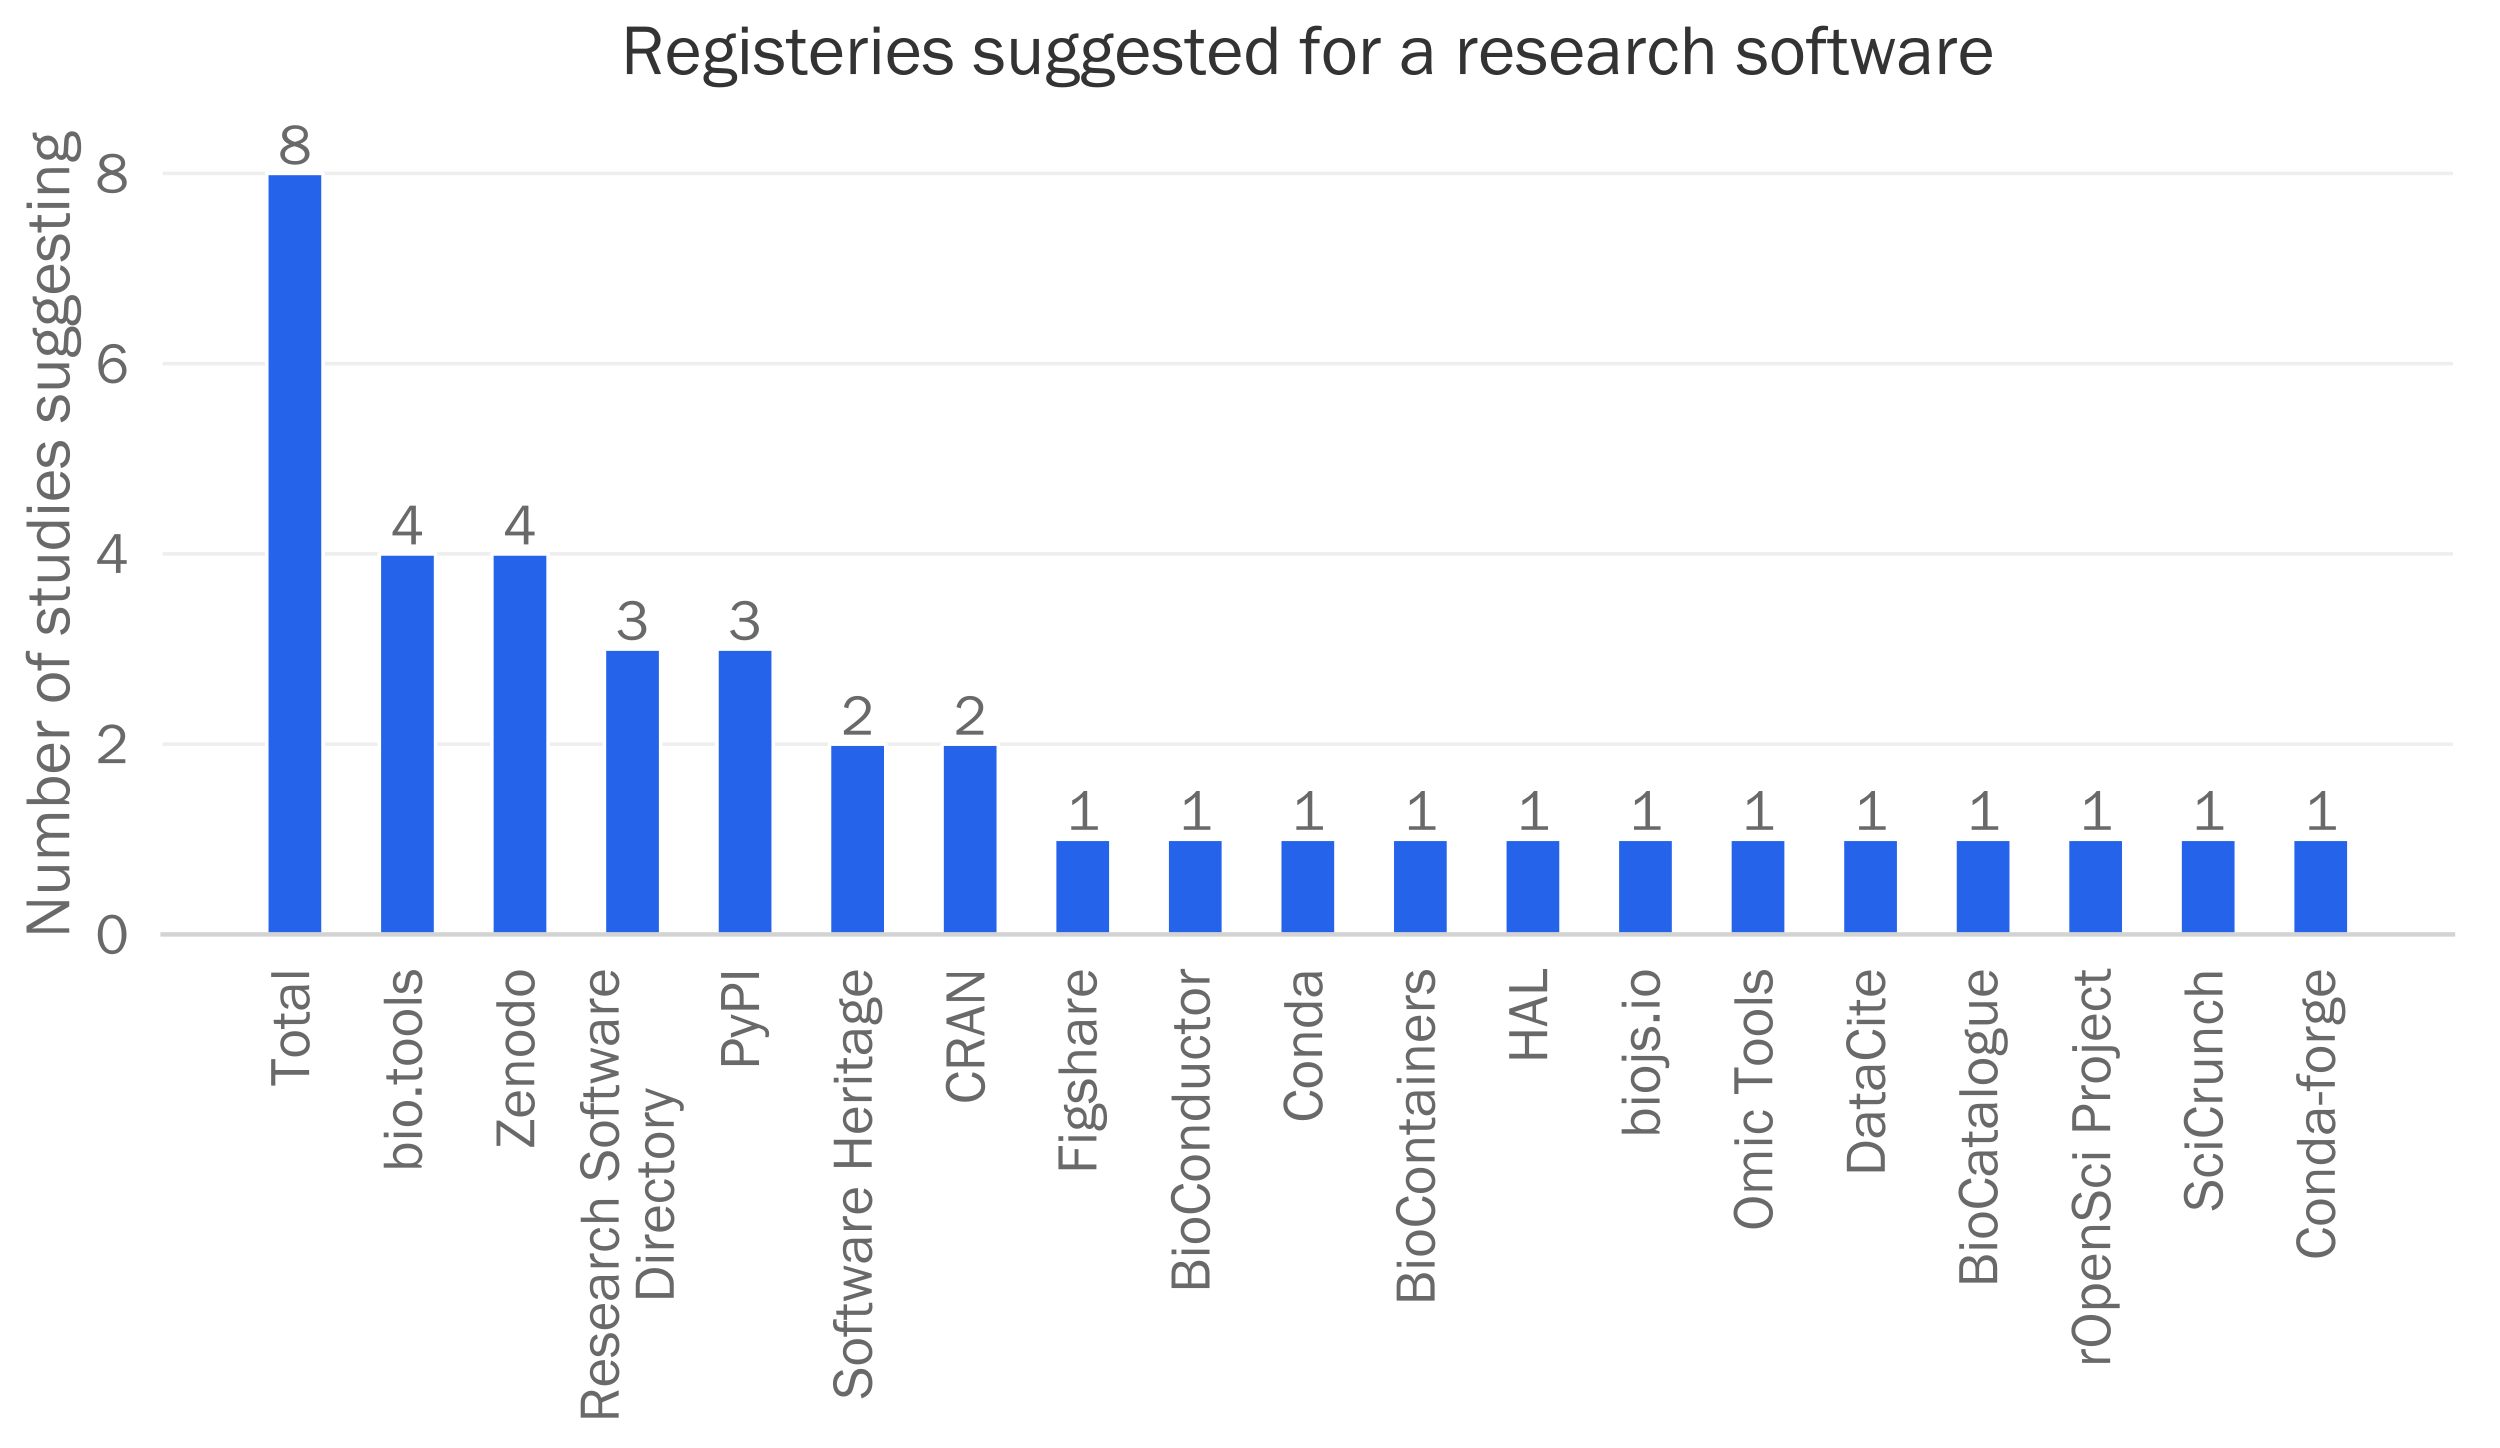 <?xml version="1.0" encoding="utf-8" standalone="no"?>
<!DOCTYPE svg PUBLIC "-//W3C//DTD SVG 1.1//EN"
  "http://www.w3.org/Graphics/SVG/1.1/DTD/svg11.dtd">
<!-- Created with matplotlib (https://matplotlib.org/) -->
<svg height="406.622pt" version="1.1" viewBox="0 0 702.015 406.622" width="702.015pt" xmlns="http://www.w3.org/2000/svg" xmlns:xlink="http://www.w3.org/1999/xlink">
 <defs>
  <style type="text/css">
*{stroke-linecap:butt;stroke-linejoin:round;}
  </style>
 </defs>
 <g id="figure_1">
  <g id="patch_1">
   <path d="M 0 406.622 
L 702.015 406.622 
L 702.015 0 
L 0 0 
z
" style="fill:#ffffff;"/>
  </g>
  <g id="axes_1">
   <g id="patch_2">
    <path d="M 45.675 262.39 
L 688.815 262.39 
L 688.815 38.022 
L 45.675 38.022 
z
" style="fill:none;"/>
   </g>
   <g id="matplotlib.axis_1">
    <g id="xtick_1">
     <g id="text_1">
      <!-- Total -->
      <defs>
       <path d="M 28.422 0 
L 20.125 0 
L 20.125 59.328 
L 1.031 59.328 
L 1.031 66.656 
L 47.562 66.656 
L 47.562 59.328 
L 28.422 59.328 
z
" id="FranklinGothic-Book-84"/>
       <path d="M 25.344 -1.312 
Q 15.188 -1.312 9.5 6.203 
Q 3.812 13.719 3.812 24.859 
Q 3.812 36.625 10.203 43.656 
Q 16.609 50.688 26.125 50.688 
Q 36.328 50.688 42.203 43.281 
Q 48.094 35.891 48.094 24.812 
Q 48.094 13.281 41.75 5.984 
Q 35.406 -1.312 25.344 -1.312 
z
M 25.922 4.984 
Q 31.781 4.984 35.734 9.812 
Q 39.703 14.656 39.703 24.859 
Q 39.703 35.109 35.547 39.719 
Q 31.391 44.344 25.828 44.344 
Q 20.125 44.344 16.156 39.672 
Q 12.203 35.016 12.203 24.906 
Q 12.203 14.203 16.156 9.594 
Q 20.125 4.984 25.922 4.984 
z
" id="FranklinGothic-Book-111"/>
       <path d="M 30.031 5.281 
L 30.031 -0.781 
Q 25.984 -1.312 23 -1.312 
Q 8.688 -1.312 8.688 13.625 
L 8.688 43.312 
L -0.047 43.312 
L -0.047 49.312 
L 8.688 49.312 
L 9.031 61.719 
L 16.156 62.406 
L 16.156 49.312 
L 27.203 49.312 
L 27.203 43.312 
L 16.156 43.312 
L 16.156 12.359 
Q 16.156 4.734 24.078 4.734 
Q 26.703 4.734 30.031 5.281 
z
" id="FranklinGothic-Book-116"/>
       <path d="M 46.297 0 
L 38.672 0 
Q 38.234 2.344 37.797 8.891 
Q 32.719 -1.312 20.516 -1.312 
Q 12.203 -1.312 7.766 3.078 
Q 3.328 7.469 3.328 13.625 
Q 3.328 21.094 9.672 25.906 
Q 16.016 30.719 31.25 30.719 
Q 33.297 30.719 37.797 30.516 
Q 37.797 36.375 36.891 38.984 
Q 35.984 41.609 33.047 43.172 
Q 30.125 44.734 25.344 44.734 
Q 13.672 44.734 11.766 35.844 
L 4.688 37.062 
Q 7.281 50.688 26.469 50.688 
Q 36.672 50.688 40.938 46.172 
Q 45.219 41.656 45.219 30.516 
L 45.219 9.578 
Q 45.219 4.344 46.297 0 
z
M 37.797 24.656 
Q 33.109 24.953 30.672 24.953 
Q 21.578 24.953 16.547 21.969 
Q 11.531 19 11.531 13.281 
Q 11.531 9.672 14.234 7.125 
Q 16.938 4.594 22.078 4.594 
Q 29 4.594 33.469 9.625 
Q 37.938 14.656 37.938 21.438 
Q 37.938 22.797 37.797 24.656 
z
" id="FranklinGothic-Book-97"/>
       <path d="M 15.328 0 
L 7.672 0 
L 7.672 66.656 
L 15.328 66.656 
z
" id="FranklinGothic-Book-108"/>
      </defs>
      <g style="fill:#696969;" transform="translate(86.81 305.015)rotate(-90)scale(0.16 -0.16)">
       <use xlink:href="#FranklinGothic-Book-84"/>
       <use x="48.441" xlink:href="#FranklinGothic-Book-111"/>
       <use x="100.395" xlink:href="#FranklinGothic-Book-116"/>
       <use x="131.156" xlink:href="#FranklinGothic-Book-97"/>
       <use x="184.037" xlink:href="#FranklinGothic-Book-108"/>
      </g>
     </g>
    </g>
    <g id="xtick_2">
     <g id="text_2">
      <!-- bio.tools -->
      <defs>
       <path d="M 11.375 0 
L 7.672 0 
L 7.672 66.656 
L 15.328 66.656 
L 15.328 41.109 
Q 20.609 50.688 29.891 50.688 
Q 38.375 50.688 44.109 44 
Q 49.859 37.312 49.859 24.562 
Q 49.859 13.578 44.219 6.125 
Q 38.578 -1.312 29.547 -1.312 
Q 19.484 -1.312 14.109 8.156 
z
M 15.328 19.344 
Q 15.875 11.766 20 8.344 
Q 24.125 4.938 28.719 4.938 
Q 34.578 4.938 38.156 10.016 
Q 41.75 15.094 41.75 23.922 
Q 41.75 33.453 38.281 38.891 
Q 34.812 44.344 28.656 44.344 
Q 23.828 44.344 19.938 40.453 
Q 16.062 36.578 15.328 30.422 
z
" id="FranklinGothic-Book-98"/>
       <path d="M 15.578 66.656 
L 15.578 58.156 
L 7.328 58.156 
L 7.328 66.656 
z
M 15.328 49.312 
L 15.328 0 
L 7.672 0 
L 7.672 49.312 
z
" id="FranklinGothic-Book-105"/>
       <path d="M 17.969 10.938 
L 17.969 0 
L 7.078 0 
L 7.078 10.938 
z
" id="FranklinGothic-Book-46"/>
       <path d="M 1.031 12.797 
L 8.344 14.312 
Q 10.797 4.984 23.781 4.984 
Q 28.562 4.984 31.875 7.125 
Q 35.203 9.281 35.203 13.188 
Q 35.203 19 26.766 20.562 
L 16.359 22.516 
Q 10.25 23.688 6.641 27.094 
Q 3.031 30.516 3.031 36.141 
Q 3.031 42.328 7.953 46.5 
Q 12.891 50.688 21.234 50.688 
Q 37.312 50.688 41.062 38.141 
L 34.031 36.625 
Q 31 44.344 21.578 44.344 
Q 16.891 44.344 13.891 42.406 
Q 10.891 40.484 10.891 37.016 
Q 10.891 31.547 18.562 30.125 
L 28.172 28.422 
Q 43.266 25.688 43.266 13.812 
Q 43.266 7.031 37.641 2.859 
Q 32.031 -1.312 22.703 -1.312 
Q 5.172 -1.312 1.031 12.797 
z
" id="FranklinGothic-Book-115"/>
      </defs>
      <g style="fill:#696969;" transform="translate(118.414 329.117)rotate(-90)scale(0.16 -0.16)">
       <use xlink:href="#FranklinGothic-Book-98"/>
       <use x="53.711" xlink:href="#FranklinGothic-Book-105"/>
       <use x="76.66" xlink:href="#FranklinGothic-Book-111"/>
       <use x="128.613" xlink:href="#FranklinGothic-Book-46"/>
       <use x="153.613" xlink:href="#FranklinGothic-Book-116"/>
       <use x="184.359" xlink:href="#FranklinGothic-Book-111"/>
       <use x="236.312" xlink:href="#FranklinGothic-Book-111"/>
       <use x="288.266" xlink:href="#FranklinGothic-Book-108"/>
       <use x="311.264" xlink:href="#FranklinGothic-Book-115"/>
      </g>
     </g>
    </g>
    <g id="xtick_3">
     <g id="text_3">
      <!-- Zenodo -->
      <defs>
       <path d="M 49.75 7.125 
L 49.75 0 
L 2.734 0 
L 2.734 7.125 
L 38.922 59.422 
L 4.391 59.422 
L 4.391 66.219 
L 48.688 66.219 
L 48.688 60.641 
L 12.062 7.125 
z
" id="FranklinGothic-Book-90"/>
       <path d="M 40.234 14.703 
L 47.359 13.234 
Q 45.406 6.938 39.734 2.812 
Q 34.078 -1.312 26.422 -1.312 
Q 16.312 -1.312 10.062 5.781 
Q 3.812 12.891 3.812 24.422 
Q 3.812 36.188 10.297 43.438 
Q 16.797 50.688 26.609 50.688 
Q 36.281 50.688 42.156 44 
Q 48.047 37.312 48.188 23.969 
L 12.359 23.969 
Q 12.359 12.797 17.047 8.891 
Q 21.734 4.984 26.953 4.984 
Q 36.375 4.984 40.234 14.703 
z
M 39.797 29.688 
Q 39.703 33.844 38.422 37.062 
Q 37.156 40.281 34.125 42.547 
Q 31.109 44.828 26.859 44.828 
Q 21.141 44.828 17.156 40.719 
Q 13.188 36.625 12.703 29.688 
z
" id="FranklinGothic-Book-101"/>
       <path d="M 46.531 0 
L 39.359 0 
L 39.359 31.688 
Q 39.359 38.531 36.375 41.312 
Q 33.406 44.094 29.156 44.094 
Q 23.297 44.094 19.312 39.406 
Q 15.328 34.719 15.328 27.047 
L 15.328 0 
L 7.672 0 
L 7.672 49.312 
L 14.797 49.312 
L 14.797 40.234 
Q 20.797 50.688 30.375 50.688 
Q 35.891 50.688 39.766 47.828 
Q 43.656 44.969 45.094 41.406 
Q 46.531 37.844 46.531 28.516 
z
" id="FranklinGothic-Book-110"/>
       <path d="M 46.188 66.656 
L 46.188 0 
L 39.203 0 
L 39.203 8.453 
Q 34.031 -1.312 23.641 -1.312 
Q 14.984 -1.312 9.422 5.938 
Q 3.859 13.188 3.859 24.266 
Q 3.859 35.594 9.375 43.141 
Q 14.891 50.688 24.031 50.688 
Q 32.906 50.688 38.531 42.578 
L 38.531 66.656 
z
M 38.531 30.281 
Q 38.531 36.766 34.562 40.672 
Q 30.609 44.578 25.344 44.578 
Q 19.625 44.578 15.938 39.5 
Q 12.25 34.422 12.25 25.25 
Q 12.25 15.328 15.641 10.156 
Q 19.047 4.984 24.953 4.984 
Q 30.328 4.984 34.422 9.469 
Q 38.531 13.969 38.531 20.016 
z
" id="FranklinGothic-Book-100"/>
      </defs>
      <g style="fill:#696969;" transform="translate(150.017 322.46)rotate(-90)scale(0.16 -0.16)">
       <use xlink:href="#FranklinGothic-Book-90"/>
       <use x="52.051" xlink:href="#FranklinGothic-Book-101"/>
       <use x="104.102" xlink:href="#FranklinGothic-Book-110"/>
       <use x="158.301" xlink:href="#FranklinGothic-Book-111"/>
       <use x="210.254" xlink:href="#FranklinGothic-Book-100"/>
       <use x="264.111" xlink:href="#FranklinGothic-Book-111"/>
      </g>
     </g>
    </g>
    <g id="xtick_4">
     <g id="text_4">
      <!-- Research Software -->
      <defs>
       <path d="M 56.297 0 
L 47.562 0 
L 35.25 28.859 
L 16.156 28.859 
L 16.156 0 
L 8.344 0 
L 8.344 66.656 
L 34.625 66.656 
Q 45.312 66.656 50.453 60.812 
Q 55.609 54.984 55.609 48.047 
Q 55.609 42.719 52.734 37.828 
Q 49.859 32.953 43.219 30.859 
z
M 16.156 35.641 
L 33.594 35.641 
Q 40.484 35.641 43.875 39.281 
Q 47.266 42.922 47.266 48.188 
Q 47.266 53.469 43.672 56.391 
Q 40.094 59.328 34.625 59.328 
L 16.156 59.328 
z
" id="FranklinGothic-Book-82"/>
       <path d="M 15.328 0 
L 7.672 0 
L 7.672 49.312 
L 14.406 49.312 
L 14.406 37.797 
Q 17.969 45.953 21.547 48.359 
Q 25.141 50.781 28.906 50.781 
Q 30.078 50.781 31.938 50.594 
L 31.938 43.266 
L 30.375 43.266 
Q 24.031 43.266 19.828 38.531 
Q 15.625 33.797 15.328 26.078 
z
" id="FranklinGothic-Book-114"/>
       <path d="M 36.812 17.281 
L 43.75 16.062 
Q 42.281 7.906 37.25 3.297 
Q 32.234 -1.312 24.703 -1.312 
Q 14.5 -1.312 9.156 6.203 
Q 3.812 13.719 3.812 24.562 
Q 3.812 35.797 9.453 43.234 
Q 15.094 50.688 24.812 50.688 
Q 32.859 50.688 37.719 45.875 
Q 42.578 41.062 43.75 33.453 
L 36.812 32.125 
Q 34.859 44.344 25 44.344 
Q 18.656 44.344 15.234 38.938 
Q 11.812 33.547 11.812 24.953 
Q 11.812 15.484 15.203 10.234 
Q 18.609 4.984 24.75 4.984 
Q 34.281 4.984 36.812 17.281 
z
" id="FranklinGothic-Book-99"/>
       <path d="M 46.344 0 
L 38.672 0 
L 38.672 29.938 
Q 38.672 35.203 38.016 37.844 
Q 37.359 40.484 34.891 42.406 
Q 32.422 44.344 29.203 44.344 
Q 23.297 44.344 19.312 39.5 
Q 15.328 34.672 15.328 26.562 
L 15.328 0 
L 7.672 0 
L 7.672 66.656 
L 15.328 66.656 
L 15.328 40.234 
Q 20.562 50.688 30.281 50.688 
Q 34.625 50.688 38.016 48.969 
Q 41.406 47.266 43.203 44.484 
Q 45.016 41.703 45.672 38.984 
Q 46.344 36.281 46.344 29.938 
z
" id="FranklinGothic-Book-104"/>
       <path id="FranklinGothic-Book-32"/>
       <path d="M 1.031 17.719 
L 8.547 19.438 
Q 13.094 5.812 28.219 5.812 
Q 36.141 5.812 40.141 9.156 
Q 44.141 12.5 44.141 18.109 
Q 44.141 22.359 41.078 24.953 
Q 38.031 27.547 34.031 28.516 
L 20.703 31.844 
Q 15.531 33.156 12.234 35.031 
Q 8.938 36.922 6.641 40.828 
Q 4.344 44.734 4.344 49.75 
Q 4.344 58.109 10.641 63.062 
Q 16.938 68.016 26.812 68.016 
Q 44.969 68.016 50.688 51.562 
L 43.109 49.312 
Q 41.797 55.172 36.906 58.172 
Q 32.031 61.188 26.516 61.188 
Q 21.047 61.188 16.766 58.297 
Q 12.5 55.422 12.5 50.141 
Q 12.5 42.781 23.344 40.188 
L 35.797 37.203 
Q 52.875 33.109 52.875 18.797 
Q 52.875 10.156 46.453 4.422 
Q 40.047 -1.312 28.375 -1.312 
Q 7.672 -1.312 1.031 17.719 
z
" id="FranklinGothic-Book-83"/>
       <path d="M 28.125 49.312 
L 28.125 43.312 
L 16.406 43.312 
L 16.406 0 
L 8.734 0 
L 8.734 43.312 
L 0.344 43.312 
L 0.344 49.312 
L 8.734 49.312 
Q 8.938 61.188 13.297 64.594 
Q 17.672 68.016 23.969 68.016 
Q 27.047 68.016 31 67.328 
L 31 61.234 
Q 28.516 61.859 26.266 61.859 
Q 21.234 61.859 18.812 59.641 
Q 16.406 57.422 16.406 51.312 
L 16.406 49.312 
z
" id="FranklinGothic-Book-102"/>
       <path d="M 64.5 49.312 
L 50.297 0 
L 44.094 0 
L 33.062 36.625 
L 22.953 0 
L 16.656 0 
L 1.859 49.312 
L 9.578 49.312 
L 20.266 12.547 
L 30.516 49.312 
L 36.141 49.312 
L 47.219 12.406 
L 58.297 49.312 
z
" id="FranklinGothic-Book-119"/>
      </defs>
      <g style="fill:#696969;" transform="translate(173.727 399.422)rotate(-90)scale(0.16 -0.16)">
       <use xlink:href="#FranklinGothic-Book-82"/>
       <use x="61.264" xlink:href="#FranklinGothic-Book-101"/>
       <use x="113.314" xlink:href="#FranklinGothic-Book-115"/>
       <use x="159.701" xlink:href="#FranklinGothic-Book-101"/>
       <use x="211.752" xlink:href="#FranklinGothic-Book-97"/>
       <use x="264.633" xlink:href="#FranklinGothic-Book-114"/>
       <use x="297.576" xlink:href="#FranklinGothic-Book-99"/>
       <use x="344.158" xlink:href="#FranklinGothic-Book-104"/>
       <use x="398.162" xlink:href="#FranklinGothic-Book-32"/>
       <use x="423.162" xlink:href="#FranklinGothic-Book-83"/>
       <use x="480.096" xlink:href="#FranklinGothic-Book-111"/>
       <use x="532.049" xlink:href="#FranklinGothic-Book-102"/>
       <use x="562.061" xlink:href="#FranklinGothic-Book-116"/>
       <use x="592.822" xlink:href="#FranklinGothic-Book-119"/>
       <use x="659.213" xlink:href="#FranklinGothic-Book-97"/>
       <use x="712.094" xlink:href="#FranklinGothic-Book-114"/>
       <use x="745.053" xlink:href="#FranklinGothic-Book-101"/>
      </g>
      <!-- Directory -->
      <defs>
       <path d="M 8.344 0 
L 8.344 66.656 
L 30.719 66.656 
Q 44.828 66.656 52.688 57.031 
Q 60.547 47.406 60.547 33.5 
Q 60.547 19.391 52.875 9.688 
Q 45.219 0 33.453 0 
z
M 16.703 7.078 
L 30.219 7.078 
Q 40.969 7.078 46.531 14.5 
Q 52.094 21.922 52.094 34.078 
Q 52.094 43.953 46.797 51.812 
Q 41.5 59.672 30.219 59.672 
L 16.703 59.672 
z
" id="FranklinGothic-Book-68"/>
       <path d="M 41.5 49.312 
L 21.734 -5.766 
Q 17.438 -17.672 8.016 -17.672 
Q 5.031 -17.672 1.422 -16.656 
L 1.422 -10.641 
Q 4.391 -11.328 6.547 -11.328 
Q 10.203 -11.328 12.672 -9.219 
Q 15.141 -7.125 17.578 0.922 
L 0.531 49.312 
L 8.344 49.312 
L 21.531 12.25 
L 35.062 49.312 
z
" id="FranklinGothic-Book-121"/>
      </defs>
      <g style="fill:#696969;" transform="translate(189.19 365.771)rotate(-90)scale(0.16 -0.16)">
       <use xlink:href="#FranklinGothic-Book-68"/>
       <use x="64.697" xlink:href="#FranklinGothic-Book-105"/>
       <use x="87.646" xlink:href="#FranklinGothic-Book-114"/>
       <use x="120.605" xlink:href="#FranklinGothic-Book-101"/>
       <use x="172.656" xlink:href="#FranklinGothic-Book-99"/>
       <use x="219.238" xlink:href="#FranklinGothic-Book-116"/>
       <use x="249.984" xlink:href="#FranklinGothic-Book-111"/>
       <use x="301.938" xlink:href="#FranklinGothic-Book-114"/>
       <use x="334.943" xlink:href="#FranklinGothic-Book-121"/>
      </g>
     </g>
    </g>
    <g id="xtick_5">
     <g id="text_5">
      <!-- PyPI -->
      <defs>
       <path d="M 16.703 0 
L 8.344 0 
L 8.344 66.656 
L 31.984 66.656 
Q 43.062 66.656 48.328 60.625 
Q 53.609 54.594 53.609 46.875 
Q 53.609 38.281 47.875 32.656 
Q 42.141 27.047 32.859 27.047 
L 16.703 27.047 
z
M 16.703 33.984 
L 32.031 33.984 
Q 37.938 33.984 41.547 37.516 
Q 45.172 41.062 45.172 46.875 
Q 45.172 51.859 41.938 55.766 
Q 38.719 59.672 32.625 59.672 
L 16.703 59.672 
z
" id="FranklinGothic-Book-80"/>
       <path d="M 16.703 0 
L 8.344 0 
L 8.344 66.656 
L 16.703 66.656 
z
" id="FranklinGothic-Book-73"/>
      </defs>
      <g style="fill:#696969;" transform="translate(213.144 300.42)rotate(-90)scale(0.16 -0.16)">
       <use xlink:href="#FranklinGothic-Book-80"/>
       <use x="55.908" xlink:href="#FranklinGothic-Book-121"/>
       <use x="97.412" xlink:href="#FranklinGothic-Book-80"/>
       <use x="153.32" xlink:href="#FranklinGothic-Book-73"/>
      </g>
     </g>
    </g>
    <g id="xtick_6">
     <g id="text_6">
      <!-- Software Heritage -->
      <defs>
       <path d="M 55.953 0 
L 47.609 0 
L 47.609 31.734 
L 16.703 31.734 
L 16.703 0 
L 8.344 0 
L 8.344 66.656 
L 16.703 66.656 
L 16.703 39.062 
L 47.609 39.062 
L 47.609 66.656 
L 55.953 66.656 
z
" id="FranklinGothic-Book-72"/>
       <path d="M 47.953 57.031 
L 47.953 50.922 
Q 42.672 50.922 40.891 49.703 
Q 39.109 48.484 38.531 45.312 
Q 43.266 39.844 43.266 33.406 
Q 43.266 26.656 38.109 21.828 
Q 32.953 17 24.266 17 
Q 22.312 17 20.906 17.281 
Q 18.219 17.828 17.531 17.828 
Q 16.219 17.828 14.359 16.531 
Q 12.5 15.234 12.5 13.188 
Q 12.5 10.25 15.188 9.375 
Q 17.875 8.5 27.828 8.25 
Q 36.281 8.016 40.312 7.109 
Q 44.344 6.203 47.125 3.094 
Q 49.906 0 49.906 -4.5 
Q 49.906 -18.609 25.094 -18.609 
Q 13.328 -18.609 7.938 -15.062 
Q 2.547 -11.531 2.547 -5.609 
Q 2.547 1.562 10.062 4.25 
Q 5.219 7.422 5.219 12.203 
Q 5.219 17.922 12.062 20.953 
Q 5.672 26.125 5.672 33.984 
Q 5.672 41.312 11.141 46 
Q 16.609 50.688 24.469 50.688 
Q 30.031 50.688 34.578 48.578 
Q 35.297 53.422 37.953 55.266 
Q 40.625 57.125 46.047 57.125 
Q 46.578 57.125 47.953 57.031 
z
M 24.516 22.859 
Q 29.391 22.859 32.469 25.859 
Q 35.547 28.859 35.547 33.641 
Q 35.547 38.531 32.344 41.625 
Q 29.156 44.734 24.609 44.734 
Q 20.266 44.734 16.891 41.828 
Q 13.531 38.922 13.531 33.547 
Q 13.531 28.766 16.547 25.812 
Q 19.578 22.859 24.516 22.859 
z
M 15.328 2 
Q 9.969 -0.344 9.969 -4.781 
Q 9.969 -8.547 14.375 -10.625 
Q 18.797 -12.703 25.641 -12.703 
Q 31.984 -12.703 37.25 -10.906 
Q 42.531 -9.125 42.531 -4.891 
Q 42.531 -2.594 40.969 -1.125 
Q 39.406 0.344 36.688 0.734 
Q 33.984 1.125 27.25 1.312 
Q 19.188 1.516 15.328 2 
z
" id="FranklinGothic-Book-103"/>
      </defs>
      <g style="fill:#696969;" transform="translate(244.782 392.845)rotate(-90)scale(0.16 -0.16)">
       <use xlink:href="#FranklinGothic-Book-83"/>
       <use x="56.934" xlink:href="#FranklinGothic-Book-111"/>
       <use x="108.887" xlink:href="#FranklinGothic-Book-102"/>
       <use x="138.898" xlink:href="#FranklinGothic-Book-116"/>
       <use x="169.66" xlink:href="#FranklinGothic-Book-119"/>
       <use x="236.051" xlink:href="#FranklinGothic-Book-97"/>
       <use x="288.932" xlink:href="#FranklinGothic-Book-114"/>
       <use x="321.891" xlink:href="#FranklinGothic-Book-101"/>
       <use x="373.941" xlink:href="#FranklinGothic-Book-32"/>
       <use x="398.941" xlink:href="#FranklinGothic-Book-72"/>
       <use x="463.199" xlink:href="#FranklinGothic-Book-101"/>
       <use x="515.25" xlink:href="#FranklinGothic-Book-114"/>
       <use x="548.209" xlink:href="#FranklinGothic-Book-105"/>
       <use x="571.158" xlink:href="#FranklinGothic-Book-116"/>
       <use x="601.92" xlink:href="#FranklinGothic-Book-97"/>
       <use x="654.801" xlink:href="#FranklinGothic-Book-103"/>
       <use x="703.922" xlink:href="#FranklinGothic-Book-101"/>
      </g>
     </g>
    </g>
    <g id="xtick_7">
     <g id="text_7">
      <!-- CRAN -->
      <defs>
       <path d="M 48.297 22.406 
L 55.906 20.703 
Q 50.438 -1.312 31.203 -1.312 
Q 18.562 -1.312 11.359 8.891 
Q 4.156 19.094 4.156 33.984 
Q 4.156 49.359 11.672 58.688 
Q 19.188 68.016 31.844 68.016 
Q 50.594 68.016 55.906 46.578 
L 48.047 45.016 
Q 43.75 60.938 31.781 60.938 
Q 22.953 60.938 18.094 53.531 
Q 13.234 46.141 13.234 32.766 
Q 13.234 20.516 18.203 13.109 
Q 23.188 5.719 31.391 5.719 
Q 44.141 5.719 48.297 22.406 
z
" id="FranklinGothic-Book-67"/>
       <path d="M 53.219 0 
L 44.672 0 
L 37.938 19.484 
L 13.281 19.484 
L 7.328 0 
L 0.344 0 
L 21.969 66.656 
L 31.5 66.656 
z
M 36.188 25.734 
L 25.922 57.766 
L 15.578 25.734 
z
" id="FranklinGothic-Book-65"/>
       <path d="M 57.422 0 
L 49.312 0 
L 14.844 58.109 
L 14.938 53.719 
Q 15.094 51.219 15.094 49.516 
L 15.094 0 
L 8.344 0 
L 8.344 66.656 
L 18.797 66.656 
L 51.031 12.312 
L 50.922 16.938 
Q 50.828 19.672 50.828 21.781 
L 50.828 66.656 
L 57.422 66.656 
z
" id="FranklinGothic-Book-78"/>
      </defs>
      <g style="fill:#696969;" transform="translate(276.433 310.045)rotate(-90)scale(0.16 -0.16)">
       <use xlink:href="#FranklinGothic-Book-67"/>
       <use x="57.91" xlink:href="#FranklinGothic-Book-82"/>
       <use x="119.189" xlink:href="#FranklinGothic-Book-65"/>
       <use x="172.754" xlink:href="#FranklinGothic-Book-78"/>
      </g>
     </g>
    </g>
    <g id="xtick_8">
     <g id="text_8">
      <!-- Figshare -->
      <defs>
       <path d="M 16.703 0 
L 8.344 0 
L 8.344 66.656 
L 49.172 66.656 
L 49.172 59.328 
L 16.703 59.328 
L 16.703 38.281 
L 43.609 38.281 
L 43.609 31.547 
L 16.703 31.547 
z
" id="FranklinGothic-Book-70"/>
      </defs>
      <g style="fill:#696969;" transform="translate(307.881 329.67)rotate(-90)scale(0.16 -0.16)">
       <use xlink:href="#FranklinGothic-Book-70"/>
       <use x="50.781" xlink:href="#FranklinGothic-Book-105"/>
       <use x="73.73" xlink:href="#FranklinGothic-Book-103"/>
       <use x="122.852" xlink:href="#FranklinGothic-Book-115"/>
       <use x="169.238" xlink:href="#FranklinGothic-Book-104"/>
       <use x="223.242" xlink:href="#FranklinGothic-Book-97"/>
       <use x="276.123" xlink:href="#FranklinGothic-Book-114"/>
       <use x="309.082" xlink:href="#FranklinGothic-Book-101"/>
      </g>
     </g>
    </g>
    <g id="xtick_9">
     <g id="text_9">
      <!-- BioConductor -->
      <defs>
       <path d="M 8.344 0 
L 8.344 66.656 
L 34.719 66.656 
Q 44.672 66.656 49.484 61.766 
Q 54.297 56.891 54.297 50.438 
Q 54.297 39.109 42.484 35.406 
Q 49.516 33.594 52.922 28.953 
Q 56.344 24.312 56.344 18.453 
Q 56.344 10.594 51.047 5.297 
Q 45.75 0 34.719 0 
z
M 16.406 38.094 
L 30.906 38.094 
Q 39.938 38.094 42.969 41.531 
Q 46 44.969 46 49.609 
Q 46 54.203 42.75 57.031 
Q 39.5 59.859 33.062 59.859 
L 16.406 59.859 
z
M 16.406 7.328 
L 34.281 7.328 
Q 40.828 7.328 44.391 10.5 
Q 47.953 13.672 47.953 18.75 
Q 47.953 22.312 46.344 25.359 
Q 44.734 28.422 41.797 30.078 
Q 38.875 31.734 33.062 31.734 
L 16.406 31.734 
z
" id="FranklinGothic-Book-66"/>
       <path d="M 46.484 0 
L 39.594 0 
L 39.594 9.422 
Q 34.328 -1.312 23.875 -1.312 
Q 16.312 -1.312 11.984 3.656 
Q 7.672 8.641 7.672 17.828 
L 7.672 49.312 
L 15.328 49.312 
L 15.328 17.828 
Q 15.328 10.5 18.375 7.734 
Q 21.438 4.984 25.094 4.984 
Q 28.812 4.984 31.812 7.078 
Q 34.812 9.188 36.812 13.062 
Q 38.812 16.938 38.812 21.531 
L 38.812 49.312 
L 46.484 49.312 
z
" id="FranklinGothic-Book-117"/>
      </defs>
      <g style="fill:#696969;" transform="translate(339.641 363.037)rotate(-90)scale(0.16 -0.16)">
       <use xlink:href="#FranklinGothic-Book-66"/>
       <use x="60.449" xlink:href="#FranklinGothic-Book-105"/>
       <use x="83.398" xlink:href="#FranklinGothic-Book-111"/>
       <use x="135.352" xlink:href="#FranklinGothic-Book-67"/>
       <use x="193.262" xlink:href="#FranklinGothic-Book-111"/>
       <use x="245.215" xlink:href="#FranklinGothic-Book-110"/>
       <use x="299.414" xlink:href="#FranklinGothic-Book-100"/>
       <use x="353.271" xlink:href="#FranklinGothic-Book-117"/>
       <use x="407.422" xlink:href="#FranklinGothic-Book-99"/>
       <use x="454.004" xlink:href="#FranklinGothic-Book-116"/>
       <use x="484.75" xlink:href="#FranklinGothic-Book-111"/>
       <use x="536.703" xlink:href="#FranklinGothic-Book-114"/>
      </g>
     </g>
    </g>
    <g id="xtick_10">
     <g id="text_10">
      <!-- Conda -->
      <g style="fill:#696969;" transform="translate(371.245 315.217)rotate(-90)scale(0.16 -0.16)">
       <use xlink:href="#FranklinGothic-Book-67"/>
       <use x="57.91" xlink:href="#FranklinGothic-Book-111"/>
       <use x="109.863" xlink:href="#FranklinGothic-Book-110"/>
       <use x="164.062" xlink:href="#FranklinGothic-Book-100"/>
       <use x="217.92" xlink:href="#FranklinGothic-Book-97"/>
      </g>
     </g>
    </g>
    <g id="xtick_11">
     <g id="text_11">
      <!-- BioContainers -->
      <g style="fill:#696969;" transform="translate(402.849 366.547)rotate(-90)scale(0.16 -0.16)">
       <use xlink:href="#FranklinGothic-Book-66"/>
       <use x="60.449" xlink:href="#FranklinGothic-Book-105"/>
       <use x="83.398" xlink:href="#FranklinGothic-Book-111"/>
       <use x="135.352" xlink:href="#FranklinGothic-Book-67"/>
       <use x="193.262" xlink:href="#FranklinGothic-Book-111"/>
       <use x="245.215" xlink:href="#FranklinGothic-Book-110"/>
       <use x="299.414" xlink:href="#FranklinGothic-Book-116"/>
       <use x="330.176" xlink:href="#FranklinGothic-Book-97"/>
       <use x="383.057" xlink:href="#FranklinGothic-Book-105"/>
       <use x="406.006" xlink:href="#FranklinGothic-Book-110"/>
       <use x="460.205" xlink:href="#FranklinGothic-Book-101"/>
       <use x="512.256" xlink:href="#FranklinGothic-Book-114"/>
       <use x="545.215" xlink:href="#FranklinGothic-Book-115"/>
      </g>
     </g>
    </g>
    <g id="xtick_12">
     <g id="text_12">
      <!-- HAL -->
      <defs>
       <path d="M 47.703 7.328 
L 47.703 0 
L 8.344 0 
L 8.344 66.656 
L 16.891 66.656 
L 16.891 7.328 
z
" id="FranklinGothic-Book-76"/>
      </defs>
      <g style="fill:#696969;" transform="translate(434.453 298.577)rotate(-90)scale(0.16 -0.16)">
       <use xlink:href="#FranklinGothic-Book-72"/>
       <use x="64.258" xlink:href="#FranklinGothic-Book-65"/>
       <use x="117.822" xlink:href="#FranklinGothic-Book-76"/>
      </g>
     </g>
    </g>
    <g id="xtick_13">
     <g id="text_13">
      <!-- biojs.io -->
      <defs>
       <path d="M 15.719 66.656 
L 15.719 58.156 
L 7.031 58.156 
L 7.031 66.656 
z
M 15.328 49.859 
L 15.328 -1.516 
Q 15.328 -10.203 11.203 -13.625 
Q 7.078 -17.047 1.125 -17.047 
Q -1.812 -17.047 -6.062 -16.016 
L -6.062 -9.969 
Q -2.875 -10.75 -0.438 -10.75 
Q 3.906 -10.75 5.781 -8.672 
Q 7.672 -6.594 7.672 -1.516 
L 7.672 49.859 
z
" id="FranklinGothic-Book-106"/>
      </defs>
      <g style="fill:#696969;" transform="translate(466.026 319.542)rotate(-90)scale(0.16 -0.16)">
       <use xlink:href="#FranklinGothic-Book-98"/>
       <use x="53.711" xlink:href="#FranklinGothic-Book-105"/>
       <use x="76.66" xlink:href="#FranklinGothic-Book-111"/>
       <use x="128.613" xlink:href="#FranklinGothic-Book-106"/>
       <use x="151.514" xlink:href="#FranklinGothic-Book-115"/>
       <use x="197.9" xlink:href="#FranklinGothic-Book-46"/>
       <use x="222.9" xlink:href="#FranklinGothic-Book-105"/>
       <use x="245.85" xlink:href="#FranklinGothic-Book-111"/>
      </g>
     </g>
    </g>
    <g id="xtick_14">
     <g id="text_14">
      <!-- Omic Tools -->
      <defs>
       <path d="M 31.344 -1.312 
Q 18.5 -1.312 11.328 8.672 
Q 4.156 18.656 4.156 33.156 
Q 4.156 48.297 11.672 58.156 
Q 19.188 68.016 31.594 68.016 
Q 43.953 68.016 51.422 58.328 
Q 58.891 48.641 58.891 33.891 
Q 58.891 19.734 51.641 9.203 
Q 44.391 -1.312 31.344 -1.312 
z
M 31.547 5.469 
Q 40.281 5.469 45.203 13.422 
Q 50.141 21.391 50.141 33.938 
Q 50.141 46.828 45.031 54 
Q 39.938 61.188 31.5 61.188 
Q 22.953 61.188 17.922 53.422 
Q 12.891 45.656 12.891 33.109 
Q 12.891 20.844 17.969 13.156 
Q 23.047 5.469 31.547 5.469 
z
" id="FranklinGothic-Book-79"/>
       <path d="M 73.734 0 
L 66.266 0 
L 66.266 30.672 
Q 66.266 35.406 65.594 37.766 
Q 64.938 40.141 62.391 42.109 
Q 59.859 44.094 56.688 44.094 
Q 52.297 44.094 48.219 40.062 
Q 44.141 36.031 44.141 27.781 
L 44.141 0 
L 36.719 0 
L 36.719 32.469 
Q 36.719 38.969 33.609 41.656 
Q 30.516 44.344 27.094 44.344 
Q 22.219 44.344 18.594 40.141 
Q 14.984 35.938 14.984 29.5 
L 14.984 0 
L 7.672 0 
L 7.672 49.312 
L 14.266 49.312 
L 14.266 39.844 
Q 19.781 50.688 29.438 50.688 
Q 34.766 50.688 38.469 47.219 
Q 42.188 43.75 43.266 38.875 
Q 48.344 50.688 58.844 50.688 
Q 63.875 50.688 67.656 47.797 
Q 71.438 44.922 72.578 41.188 
Q 73.734 37.453 73.734 30.672 
z
" id="FranklinGothic-Book-109"/>
      </defs>
      <g style="fill:#696969;" transform="translate(497.661 345.61)rotate(-90)scale(0.16 -0.16)">
       <use xlink:href="#FranklinGothic-Book-79"/>
       <use x="63.086" xlink:href="#FranklinGothic-Book-109"/>
       <use x="144.482" xlink:href="#FranklinGothic-Book-105"/>
       <use x="167.432" xlink:href="#FranklinGothic-Book-99"/>
       <use x="214.014" xlink:href="#FranklinGothic-Book-32"/>
       <use x="239.014" xlink:href="#FranklinGothic-Book-84"/>
       <use x="287.455" xlink:href="#FranklinGothic-Book-111"/>
       <use x="339.408" xlink:href="#FranklinGothic-Book-111"/>
       <use x="391.361" xlink:href="#FranklinGothic-Book-108"/>
       <use x="414.359" xlink:href="#FranklinGothic-Book-115"/>
      </g>
     </g>
    </g>
    <g id="xtick_15">
     <g id="text_15">
      <!-- DataCite -->
      <g style="fill:#696969;" transform="translate(529.265 330.27)rotate(-90)scale(0.16 -0.16)">
       <use xlink:href="#FranklinGothic-Book-68"/>
       <use x="64.697" xlink:href="#FranklinGothic-Book-97"/>
       <use x="117.578" xlink:href="#FranklinGothic-Book-116"/>
       <use x="148.34" xlink:href="#FranklinGothic-Book-97"/>
       <use x="201.221" xlink:href="#FranklinGothic-Book-67"/>
       <use x="259.131" xlink:href="#FranklinGothic-Book-105"/>
       <use x="282.08" xlink:href="#FranklinGothic-Book-116"/>
       <use x="312.826" xlink:href="#FranklinGothic-Book-101"/>
      </g>
     </g>
    </g>
    <g id="xtick_16">
     <g id="text_16">
      <!-- BioCatalogue -->
      <g style="fill:#696969;" transform="translate(560.821 361.5)rotate(-90)scale(0.16 -0.16)">
       <use xlink:href="#FranklinGothic-Book-66"/>
       <use x="60.449" xlink:href="#FranklinGothic-Book-105"/>
       <use x="83.398" xlink:href="#FranklinGothic-Book-111"/>
       <use x="135.352" xlink:href="#FranklinGothic-Book-67"/>
       <use x="193.262" xlink:href="#FranklinGothic-Book-97"/>
       <use x="246.143" xlink:href="#FranklinGothic-Book-116"/>
       <use x="276.904" xlink:href="#FranklinGothic-Book-97"/>
       <use x="329.785" xlink:href="#FranklinGothic-Book-108"/>
       <use x="352.783" xlink:href="#FranklinGothic-Book-111"/>
       <use x="404.736" xlink:href="#FranklinGothic-Book-103"/>
       <use x="453.857" xlink:href="#FranklinGothic-Book-117"/>
       <use x="508.008" xlink:href="#FranklinGothic-Book-101"/>
      </g>
     </g>
    </g>
    <g id="xtick_17">
     <g id="text_17">
      <!-- rOpenSci Project -->
      <defs>
       <path d="M 15.328 -16.656 
L 7.672 -16.656 
L 7.672 49.312 
L 14.547 49.312 
L 14.547 39.75 
Q 19.781 50.688 30.125 50.688 
Q 38.875 50.688 44.234 43.375 
Q 49.609 36.078 49.609 24.906 
Q 49.609 12.844 44.094 5.766 
Q 38.578 -1.312 29.938 -1.312 
Q 20.656 -1.312 15.328 7.516 
z
M 15.328 31.781 
L 15.328 17.922 
Q 16.062 12.312 20.062 8.641 
Q 24.078 4.984 28.422 4.984 
Q 33.453 4.984 37.328 9.375 
Q 41.219 13.766 41.219 24.562 
Q 41.219 33.891 37.703 38.938 
Q 34.188 44 28.375 44 
Q 23.781 44 20.141 40.422 
Q 16.5 36.859 15.328 31.781 
z
" id="FranklinGothic-Book-112"/>
      </defs>
      <g style="fill:#696969;" transform="translate(592.55 383.935)rotate(-90)scale(0.16 -0.16)">
       <use xlink:href="#FranklinGothic-Book-114"/>
       <use x="32.959" xlink:href="#FranklinGothic-Book-79"/>
       <use x="96.045" xlink:href="#FranklinGothic-Book-112"/>
       <use x="149.463" xlink:href="#FranklinGothic-Book-101"/>
       <use x="201.514" xlink:href="#FranklinGothic-Book-110"/>
       <use x="255.713" xlink:href="#FranklinGothic-Book-83"/>
       <use x="312.646" xlink:href="#FranklinGothic-Book-99"/>
       <use x="359.229" xlink:href="#FranklinGothic-Book-105"/>
       <use x="382.178" xlink:href="#FranklinGothic-Book-32"/>
       <use x="407.178" xlink:href="#FranklinGothic-Book-80"/>
       <use x="463.086" xlink:href="#FranklinGothic-Book-114"/>
       <use x="496.029" xlink:href="#FranklinGothic-Book-111"/>
       <use x="547.982" xlink:href="#FranklinGothic-Book-106"/>
       <use x="570.883" xlink:href="#FranklinGothic-Book-101"/>
       <use x="622.934" xlink:href="#FranklinGothic-Book-99"/>
       <use x="669.516" xlink:href="#FranklinGothic-Book-116"/>
      </g>
     </g>
    </g>
    <g id="xtick_18">
     <g id="text_18">
      <!-- SciCrunch -->
      <g style="fill:#696969;" transform="translate(624.076 340.092)rotate(-90)scale(0.16 -0.16)">
       <use xlink:href="#FranklinGothic-Book-83"/>
       <use x="56.934" xlink:href="#FranklinGothic-Book-99"/>
       <use x="103.516" xlink:href="#FranklinGothic-Book-105"/>
       <use x="126.465" xlink:href="#FranklinGothic-Book-67"/>
       <use x="184.375" xlink:href="#FranklinGothic-Book-114"/>
       <use x="217.334" xlink:href="#FranklinGothic-Book-117"/>
       <use x="271.484" xlink:href="#FranklinGothic-Book-110"/>
       <use x="325.684" xlink:href="#FranklinGothic-Book-99"/>
       <use x="372.266" xlink:href="#FranklinGothic-Book-104"/>
      </g>
     </g>
    </g>
    <g id="xtick_19">
     <g id="text_19">
      <!-- Conda-forge -->
      <defs>
       <path d="M 23.531 27.984 
L 23.531 22.016 
L 1.469 22.016 
L 1.469 27.984 
z
" id="FranklinGothic-Book-45"/>
      </defs>
      <g style="fill:#696969;" transform="translate(655.633 353.782)rotate(-90)scale(0.16 -0.16)">
       <use xlink:href="#FranklinGothic-Book-67"/>
       <use x="57.91" xlink:href="#FranklinGothic-Book-111"/>
       <use x="109.863" xlink:href="#FranklinGothic-Book-110"/>
       <use x="164.062" xlink:href="#FranklinGothic-Book-100"/>
       <use x="217.92" xlink:href="#FranklinGothic-Book-97"/>
       <use x="270.801" xlink:href="#FranklinGothic-Book-45"/>
       <use x="295.801" xlink:href="#FranklinGothic-Book-102"/>
       <use x="325.75" xlink:href="#FranklinGothic-Book-111"/>
       <use x="377.703" xlink:href="#FranklinGothic-Book-114"/>
       <use x="410.662" xlink:href="#FranklinGothic-Book-103"/>
       <use x="459.783" xlink:href="#FranklinGothic-Book-101"/>
      </g>
     </g>
    </g>
   </g>
   <g id="matplotlib.axis_2">
    <g id="ytick_1">
     <g id="line2d_1">
      <path clip-path="url(#p86dff93563)" d="M 45.675 262.39 
L 688.815 262.39 
" style="fill:none;stroke:#eeeeee;stroke-linecap:round;"/>
     </g>
     <g id="text_20">
      <!-- 0 -->
      <defs>
       <path d="M 29.391 -1.312 
Q 17.875 -1.312 10.984 8.672 
Q 4.109 18.656 4.109 33.453 
Q 4.109 48 10.641 58 
Q 17.188 68.016 29.156 68.016 
Q 41.656 68.016 48.125 57.562 
Q 54.594 47.125 54.594 33.062 
Q 54.594 19.281 47.953 8.984 
Q 41.312 -1.312 29.391 -1.312 
z
M 29.438 5.219 
Q 37.891 5.219 41.938 12.859 
Q 46 20.516 46 32.078 
Q 46 44.734 41.844 53.125 
Q 37.703 61.531 29.047 61.531 
Q 20.703 61.531 16.625 53.859 
Q 12.547 46.188 12.547 33.688 
Q 12.547 20.703 16.844 12.953 
Q 21.141 5.219 29.438 5.219 
z
" id="FranklinGothic-Book-48"/>
      </defs>
      <g style="fill:#696969;" transform="translate(26.793 267.722)scale(0.16 -0.16)">
       <use xlink:href="#FranklinGothic-Book-48"/>
      </g>
     </g>
    </g>
    <g id="ytick_2">
     <g id="line2d_2">
      <path clip-path="url(#p86dff93563)" d="M 45.675 208.969 
L 688.815 208.969 
" style="fill:none;stroke:#eeeeee;stroke-linecap:round;"/>
     </g>
     <g id="text_21">
      <!-- 2 -->
      <defs>
       <path d="M 52.484 6.938 
L 52.484 0 
L 5.172 0 
L 5.172 6.938 
Q 33.203 27.938 38.594 34.594 
Q 44 41.266 44 47.797 
Q 44 53.906 39.453 57.656 
Q 34.906 61.422 29 61.422 
Q 22.906 61.422 18.219 57.297 
Q 13.531 53.172 12.938 46.094 
L 5.172 48.438 
Q 10.062 68.016 29.109 68.016 
Q 39.406 68.016 45.844 62.156 
Q 52.297 56.297 52.297 47.859 
Q 52.297 42.047 49.234 36.672 
Q 46.188 31.297 37.688 23.828 
Q 29.203 16.359 15.719 6.938 
z
" id="FranklinGothic-Book-50"/>
      </defs>
      <g style="fill:#696969;" transform="translate(26.793 214.301)scale(0.16 -0.16)">
       <use xlink:href="#FranklinGothic-Book-50"/>
      </g>
     </g>
    </g>
    <g id="ytick_3">
     <g id="line2d_3">
      <path clip-path="url(#p86dff93563)" d="M 45.675 155.548 
L 688.815 155.548 
" style="fill:none;stroke:#eeeeee;stroke-linecap:round;"/>
     </g>
     <g id="text_22">
      <!-- 4 -->
      <defs>
       <path d="M 44.094 0 
L 36.031 0 
L 36.031 15.875 
L 3.078 15.875 
L 3.078 21.484 
L 33.641 68.062 
L 44.094 68.062 
L 44.094 22.469 
L 54.891 22.469 
L 54.891 15.875 
L 44.094 15.875 
z
M 36.031 22.469 
L 36.031 54 
Q 36.031 57.422 36.188 61.375 
Q 34.078 57.516 32.562 55.125 
L 11.766 22.469 
z
" id="FranklinGothic-Book-52"/>
      </defs>
      <g style="fill:#696969;" transform="translate(26.793 160.88)scale(0.16 -0.16)">
       <use xlink:href="#FranklinGothic-Book-52"/>
      </g>
     </g>
    </g>
    <g id="ytick_4">
     <g id="line2d_4">
      <path clip-path="url(#p86dff93563)" d="M 45.675 102.127 
L 688.815 102.127 
" style="fill:none;stroke:#eeeeee;stroke-linecap:round;"/>
     </g>
     <g id="text_23">
      <!-- 6 -->
      <defs>
       <path d="M 53.562 53.031 
L 46.047 50.984 
Q 42.188 61.141 31.984 61.141 
Q 13.234 61.141 12.797 30.125 
Q 15.766 37.016 21.234 40.328 
Q 26.703 43.656 32.812 43.656 
Q 42.094 43.656 48.359 37.188 
Q 54.641 30.719 54.641 21.688 
Q 54.641 12.312 47.969 5.5 
Q 41.312 -1.312 30.906 -1.312 
Q 19.094 -1.312 12.078 7.594 
Q 5.078 16.5 5.078 31.844 
Q 5.078 46.828 11.688 57.422 
Q 18.312 68.016 32.172 68.016 
Q 48.141 68.016 53.562 53.031 
z
M 30.766 5.375 
Q 37.844 5.375 42.359 10.031 
Q 46.875 14.703 46.875 21.234 
Q 46.875 27.688 42.453 32.297 
Q 38.031 36.922 31.5 36.922 
Q 24.75 36.922 19.719 32.078 
Q 14.703 27.25 14.703 20.75 
Q 14.703 14.75 19.188 10.062 
Q 23.688 5.375 30.766 5.375 
z
" id="FranklinGothic-Book-54"/>
      </defs>
      <g style="fill:#696969;" transform="translate(26.793 107.459)scale(0.16 -0.16)">
       <use xlink:href="#FranklinGothic-Book-54"/>
      </g>
     </g>
    </g>
    <g id="ytick_5">
     <g id="line2d_5">
      <path clip-path="url(#p86dff93563)" d="M 45.675 48.706 
L 688.815 48.706 
" style="fill:none;stroke:#eeeeee;stroke-linecap:round;"/>
     </g>
     <g id="text_24">
      <!-- 8 -->
      <defs>
       <path d="M 19.484 34.578 
Q 6.844 40.094 6.844 50.594 
Q 6.844 58.203 13.141 63.109 
Q 19.438 68.016 29.828 68.016 
Q 40.094 68.016 46.141 63.297 
Q 52.203 58.594 52.203 50.984 
Q 52.203 40.375 39.266 35.797 
Q 49.703 30.953 52.359 26.453 
Q 55.031 21.969 55.031 17.484 
Q 55.031 9.469 48.219 4.078 
Q 41.406 -1.312 29.734 -1.312 
Q 17.281 -1.312 10.438 4.172 
Q 3.609 9.672 3.609 17.234 
Q 3.609 28.516 19.484 34.578 
z
M 29.594 38.719 
Q 37.984 40.969 41.453 43.891 
Q 44.922 46.828 44.922 51.219 
Q 44.922 56.344 40.797 59 
Q 36.672 61.672 29.938 61.672 
Q 23.484 61.672 19.375 58.859 
Q 15.281 56.062 15.281 51.312 
Q 15.281 46.625 19.844 43.203 
Q 24.422 39.797 29.594 38.719 
z
M 28.656 31.062 
Q 11.766 27.047 11.766 16.938 
Q 11.766 11.672 16.375 8.328 
Q 21 4.984 29.984 4.984 
Q 37.594 4.984 42.234 8.25 
Q 46.875 11.531 46.875 16.609 
Q 46.875 26.312 28.656 31.062 
z
" id="FranklinGothic-Book-56"/>
      </defs>
      <g style="fill:#696969;" transform="translate(26.793 54.038)scale(0.16 -0.16)">
       <use xlink:href="#FranklinGothic-Book-56"/>
      </g>
     </g>
    </g>
    <g id="text_25">
     <!-- Number of studies suggesting -->
     <g style="fill:#696969;" transform="translate(19.443 263.404)rotate(-90)scale(0.18 -0.18)">
      <use xlink:href="#FranklinGothic-Book-78"/>
      <use x="65.723" xlink:href="#FranklinGothic-Book-117"/>
      <use x="119.873" xlink:href="#FranklinGothic-Book-109"/>
      <use x="201.27" xlink:href="#FranklinGothic-Book-98"/>
      <use x="254.98" xlink:href="#FranklinGothic-Book-101"/>
      <use x="307.031" xlink:href="#FranklinGothic-Book-114"/>
      <use x="339.99" xlink:href="#FranklinGothic-Book-32"/>
      <use x="364.99" xlink:href="#FranklinGothic-Book-111"/>
      <use x="416.943" xlink:href="#FranklinGothic-Book-102"/>
      <use x="446.924" xlink:href="#FranklinGothic-Book-32"/>
      <use x="471.924" xlink:href="#FranklinGothic-Book-115"/>
      <use x="518.311" xlink:href="#FranklinGothic-Book-116"/>
      <use x="549.072" xlink:href="#FranklinGothic-Book-117"/>
      <use x="603.223" xlink:href="#FranklinGothic-Book-100"/>
      <use x="657.08" xlink:href="#FranklinGothic-Book-105"/>
      <use x="680.029" xlink:href="#FranklinGothic-Book-101"/>
      <use x="732.08" xlink:href="#FranklinGothic-Book-115"/>
      <use x="778.467" xlink:href="#FranklinGothic-Book-32"/>
      <use x="803.467" xlink:href="#FranklinGothic-Book-115"/>
      <use x="849.854" xlink:href="#FranklinGothic-Book-117"/>
      <use x="904.004" xlink:href="#FranklinGothic-Book-103"/>
      <use x="953.125" xlink:href="#FranklinGothic-Book-103"/>
      <use x="1002.246" xlink:href="#FranklinGothic-Book-101"/>
      <use x="1054.297" xlink:href="#FranklinGothic-Book-115"/>
      <use x="1100.684" xlink:href="#FranklinGothic-Book-116"/>
      <use x="1131.445" xlink:href="#FranklinGothic-Book-105"/>
      <use x="1154.395" xlink:href="#FranklinGothic-Book-110"/>
      <use x="1208.594" xlink:href="#FranklinGothic-Book-103"/>
     </g>
    </g>
   </g>
   <g id="patch_3">
    <path clip-path="url(#p86dff93563)" d="M 74.909 262.39 
L 90.711 262.39 
L 90.711 48.706 
L 74.909 48.706 
z
" style="fill:#2563eb;stroke:#ffffff;stroke-linejoin:miter;"/>
   </g>
   <g id="patch_4">
    <path clip-path="url(#p86dff93563)" d="M 106.513 262.39 
L 122.315 262.39 
L 122.315 155.548 
L 106.513 155.548 
z
" style="fill:#2563eb;stroke:#ffffff;stroke-linejoin:miter;"/>
   </g>
   <g id="patch_5">
    <path clip-path="url(#p86dff93563)" d="M 138.116 262.39 
L 153.918 262.39 
L 153.918 155.548 
L 138.116 155.548 
z
" style="fill:#2563eb;stroke:#ffffff;stroke-linejoin:miter;"/>
   </g>
   <g id="patch_6">
    <path clip-path="url(#p86dff93563)" d="M 169.72 262.39 
L 185.522 262.39 
L 185.522 182.258 
L 169.72 182.258 
z
" style="fill:#2563eb;stroke:#ffffff;stroke-linejoin:miter;"/>
   </g>
   <g id="patch_7">
    <path clip-path="url(#p86dff93563)" d="M 201.324 262.39 
L 217.126 262.39 
L 217.126 182.258 
L 201.324 182.258 
z
" style="fill:#2563eb;stroke:#ffffff;stroke-linejoin:miter;"/>
   </g>
   <g id="patch_8">
    <path clip-path="url(#p86dff93563)" d="M 232.928 262.39 
L 248.73 262.39 
L 248.73 208.969 
L 232.928 208.969 
z
" style="fill:#2563eb;stroke:#ffffff;stroke-linejoin:miter;"/>
   </g>
   <g id="patch_9">
    <path clip-path="url(#p86dff93563)" d="M 264.532 262.39 
L 280.334 262.39 
L 280.334 208.969 
L 264.532 208.969 
z
" style="fill:#2563eb;stroke:#ffffff;stroke-linejoin:miter;"/>
   </g>
   <g id="patch_10">
    <path clip-path="url(#p86dff93563)" d="M 296.136 262.39 
L 311.938 262.39 
L 311.938 235.679 
L 296.136 235.679 
z
" style="fill:#2563eb;stroke:#ffffff;stroke-linejoin:miter;"/>
   </g>
   <g id="patch_11">
    <path clip-path="url(#p86dff93563)" d="M 327.74 262.39 
L 343.542 262.39 
L 343.542 235.679 
L 327.74 235.679 
z
" style="fill:#2563eb;stroke:#ffffff;stroke-linejoin:miter;"/>
   </g>
   <g id="patch_12">
    <path clip-path="url(#p86dff93563)" d="M 359.344 262.39 
L 375.146 262.39 
L 375.146 235.679 
L 359.344 235.679 
z
" style="fill:#2563eb;stroke:#ffffff;stroke-linejoin:miter;"/>
   </g>
   <g id="patch_13">
    <path clip-path="url(#p86dff93563)" d="M 390.948 262.39 
L 406.75 262.39 
L 406.75 235.679 
L 390.948 235.679 
z
" style="fill:#2563eb;stroke:#ffffff;stroke-linejoin:miter;"/>
   </g>
   <g id="patch_14">
    <path clip-path="url(#p86dff93563)" d="M 422.552 262.39 
L 438.354 262.39 
L 438.354 235.679 
L 422.552 235.679 
z
" style="fill:#2563eb;stroke:#ffffff;stroke-linejoin:miter;"/>
   </g>
   <g id="patch_15">
    <path clip-path="url(#p86dff93563)" d="M 454.156 262.39 
L 469.958 262.39 
L 469.958 235.679 
L 454.156 235.679 
z
" style="fill:#2563eb;stroke:#ffffff;stroke-linejoin:miter;"/>
   </g>
   <g id="patch_16">
    <path clip-path="url(#p86dff93563)" d="M 485.76 262.39 
L 501.562 262.39 
L 501.562 235.679 
L 485.76 235.679 
z
" style="fill:#2563eb;stroke:#ffffff;stroke-linejoin:miter;"/>
   </g>
   <g id="patch_17">
    <path clip-path="url(#p86dff93563)" d="M 517.364 262.39 
L 533.166 262.39 
L 533.166 235.679 
L 517.364 235.679 
z
" style="fill:#2563eb;stroke:#ffffff;stroke-linejoin:miter;"/>
   </g>
   <g id="patch_18">
    <path clip-path="url(#p86dff93563)" d="M 548.968 262.39 
L 564.77 262.39 
L 564.77 235.679 
L 548.968 235.679 
z
" style="fill:#2563eb;stroke:#ffffff;stroke-linejoin:miter;"/>
   </g>
   <g id="patch_19">
    <path clip-path="url(#p86dff93563)" d="M 580.572 262.39 
L 596.374 262.39 
L 596.374 235.679 
L 580.572 235.679 
z
" style="fill:#2563eb;stroke:#ffffff;stroke-linejoin:miter;"/>
   </g>
   <g id="patch_20">
    <path clip-path="url(#p86dff93563)" d="M 612.175 262.39 
L 627.977 262.39 
L 627.977 235.679 
L 612.175 235.679 
z
" style="fill:#2563eb;stroke:#ffffff;stroke-linejoin:miter;"/>
   </g>
   <g id="patch_21">
    <path clip-path="url(#p86dff93563)" d="M 643.779 262.39 
L 659.581 262.39 
L 659.581 235.679 
L 643.779 235.679 
z
" style="fill:#2563eb;stroke:#ffffff;stroke-linejoin:miter;"/>
   </g>
   <g id="patch_22">
    <path d="M 45.675 262.39 
L 688.815 262.39 
" style="fill:none;stroke:#d3d3d3;stroke-linecap:square;stroke-linejoin:miter;stroke-width:1.25;"/>
   </g>
   <g id="text_26">
    <!-- 8 -->
    <g style="fill:#696969;" transform="translate(78.118 46.035)scale(0.16 -0.16)">
     <use xlink:href="#FranklinGothic-Book-56"/>
    </g>
   </g>
   <g id="text_27">
    <!-- 4 -->
    <g style="fill:#696969;" transform="translate(109.722 152.877)scale(0.16 -0.16)">
     <use xlink:href="#FranklinGothic-Book-52"/>
    </g>
   </g>
   <g id="text_28">
    <!-- 4 -->
    <g style="fill:#696969;" transform="translate(141.326 152.877)scale(0.16 -0.16)">
     <use xlink:href="#FranklinGothic-Book-52"/>
    </g>
   </g>
   <g id="text_29">
    <!-- 3 -->
    <defs>
     <path d="M 19.344 31.344 
L 19.344 37.984 
L 26.953 37.984 
Q 35.297 37.984 38.891 41.406 
Q 42.484 44.828 42.484 49.703 
Q 42.484 55.078 38.469 58.219 
Q 34.469 61.375 28.422 61.375 
Q 17.188 61.375 12.891 50.531 
L 5.375 52.688 
Q 11.812 68.016 29.203 68.016 
Q 38.969 68.016 44.969 62.812 
Q 50.984 57.625 50.984 50.297 
Q 50.984 44.625 47.359 40.406 
Q 43.75 36.188 38.094 35.109 
Q 44.438 34.188 49 29.781 
Q 53.562 25.391 53.562 18.406 
Q 53.562 10.062 46.766 4.375 
Q 39.984 -1.312 28.172 -1.312 
Q 18.797 -1.312 12.125 3.125 
Q 5.469 7.562 2.938 14.938 
L 10.688 17.531 
Q 14.203 5.469 28.031 5.469 
Q 37.016 5.469 40.938 9.297 
Q 44.875 13.141 44.875 18.453 
Q 44.875 24.219 40.156 27.781 
Q 35.453 31.344 26.953 31.344 
z
" id="FranklinGothic-Book-51"/>
    </defs>
    <g style="fill:#696969;" transform="translate(172.93 179.587)scale(0.16 -0.16)">
     <use xlink:href="#FranklinGothic-Book-51"/>
    </g>
   </g>
   <g id="text_30">
    <!-- 3 -->
    <g style="fill:#696969;" transform="translate(204.534 179.587)scale(0.16 -0.16)">
     <use xlink:href="#FranklinGothic-Book-51"/>
    </g>
   </g>
   <g id="text_31">
    <!-- 2 -->
    <g style="fill:#696969;" transform="translate(236.138 206.298)scale(0.16 -0.16)">
     <use xlink:href="#FranklinGothic-Book-50"/>
    </g>
   </g>
   <g id="text_32">
    <!-- 2 -->
    <g style="fill:#696969;" transform="translate(267.742 206.298)scale(0.16 -0.16)">
     <use xlink:href="#FranklinGothic-Book-50"/>
    </g>
   </g>
   <g id="text_33">
    <!-- 1 -->
    <defs>
     <path d="M 55.859 6.203 
L 55.859 0 
L 9.188 0 
L 9.188 6.203 
L 29.203 6.203 
L 29.203 57.672 
Q 20.359 48.438 10.844 43.266 
L 10.844 51.656 
Q 23.969 58.547 31.203 68.016 
L 37.156 68.016 
L 37.156 6.203 
z
" id="FranklinGothic-Book-49"/>
    </defs>
    <g style="fill:#696969;" transform="translate(299.346 233.008)scale(0.16 -0.16)">
     <use xlink:href="#FranklinGothic-Book-49"/>
    </g>
   </g>
   <g id="text_34">
    <!-- 1 -->
    <g style="fill:#696969;" transform="translate(330.95 233.008)scale(0.16 -0.16)">
     <use xlink:href="#FranklinGothic-Book-49"/>
    </g>
   </g>
   <g id="text_35">
    <!-- 1 -->
    <g style="fill:#696969;" transform="translate(362.554 233.008)scale(0.16 -0.16)">
     <use xlink:href="#FranklinGothic-Book-49"/>
    </g>
   </g>
   <g id="text_36">
    <!-- 1 -->
    <g style="fill:#696969;" transform="translate(394.158 233.008)scale(0.16 -0.16)">
     <use xlink:href="#FranklinGothic-Book-49"/>
    </g>
   </g>
   <g id="text_37">
    <!-- 1 -->
    <g style="fill:#696969;" transform="translate(425.762 233.008)scale(0.16 -0.16)">
     <use xlink:href="#FranklinGothic-Book-49"/>
    </g>
   </g>
   <g id="text_38">
    <!-- 1 -->
    <g style="fill:#696969;" transform="translate(457.366 233.008)scale(0.16 -0.16)">
     <use xlink:href="#FranklinGothic-Book-49"/>
    </g>
   </g>
   <g id="text_39">
    <!-- 1 -->
    <g style="fill:#696969;" transform="translate(488.969 233.008)scale(0.16 -0.16)">
     <use xlink:href="#FranklinGothic-Book-49"/>
    </g>
   </g>
   <g id="text_40">
    <!-- 1 -->
    <g style="fill:#696969;" transform="translate(520.573 233.008)scale(0.16 -0.16)">
     <use xlink:href="#FranklinGothic-Book-49"/>
    </g>
   </g>
   <g id="text_41">
    <!-- 1 -->
    <g style="fill:#696969;" transform="translate(552.177 233.008)scale(0.16 -0.16)">
     <use xlink:href="#FranklinGothic-Book-49"/>
    </g>
   </g>
   <g id="text_42">
    <!-- 1 -->
    <g style="fill:#696969;" transform="translate(583.781 233.008)scale(0.16 -0.16)">
     <use xlink:href="#FranklinGothic-Book-49"/>
    </g>
   </g>
   <g id="text_43">
    <!-- 1 -->
    <g style="fill:#696969;" transform="translate(615.385 233.008)scale(0.16 -0.16)">
     <use xlink:href="#FranklinGothic-Book-49"/>
    </g>
   </g>
   <g id="text_44">
    <!-- 1 -->
    <g style="fill:#696969;" transform="translate(646.989 233.008)scale(0.16 -0.16)">
     <use xlink:href="#FranklinGothic-Book-49"/>
    </g>
   </g>
   <g id="text_45">
    <!-- Registeries suggested for a research software -->
    <g style="fill:#333333;" transform="translate(174.368 20.803)scale(0.2 -0.2)">
     <use xlink:href="#FranklinGothic-Book-82"/>
     <use x="61.264" xlink:href="#FranklinGothic-Book-101"/>
     <use x="113.314" xlink:href="#FranklinGothic-Book-103"/>
     <use x="162.436" xlink:href="#FranklinGothic-Book-105"/>
     <use x="185.385" xlink:href="#FranklinGothic-Book-115"/>
     <use x="231.771" xlink:href="#FranklinGothic-Book-116"/>
     <use x="262.518" xlink:href="#FranklinGothic-Book-101"/>
     <use x="314.568" xlink:href="#FranklinGothic-Book-114"/>
     <use x="347.527" xlink:href="#FranklinGothic-Book-105"/>
     <use x="370.477" xlink:href="#FranklinGothic-Book-101"/>
     <use x="422.527" xlink:href="#FranklinGothic-Book-115"/>
     <use x="468.914" xlink:href="#FranklinGothic-Book-32"/>
     <use x="493.914" xlink:href="#FranklinGothic-Book-115"/>
     <use x="540.301" xlink:href="#FranklinGothic-Book-117"/>
     <use x="594.451" xlink:href="#FranklinGothic-Book-103"/>
     <use x="643.572" xlink:href="#FranklinGothic-Book-103"/>
     <use x="692.693" xlink:href="#FranklinGothic-Book-101"/>
     <use x="744.744" xlink:href="#FranklinGothic-Book-115"/>
     <use x="791.131" xlink:href="#FranklinGothic-Book-116"/>
     <use x="821.877" xlink:href="#FranklinGothic-Book-101"/>
     <use x="873.928" xlink:href="#FranklinGothic-Book-100"/>
     <use x="927.785" xlink:href="#FranklinGothic-Book-32"/>
     <use x="952.785" xlink:href="#FranklinGothic-Book-102"/>
     <use x="982.734" xlink:href="#FranklinGothic-Book-111"/>
     <use x="1034.688" xlink:href="#FranklinGothic-Book-114"/>
     <use x="1067.646" xlink:href="#FranklinGothic-Book-32"/>
     <use x="1092.646" xlink:href="#FranklinGothic-Book-97"/>
     <use x="1145.527" xlink:href="#FranklinGothic-Book-32"/>
     <use x="1170.527" xlink:href="#FranklinGothic-Book-114"/>
     <use x="1203.486" xlink:href="#FranklinGothic-Book-101"/>
     <use x="1255.537" xlink:href="#FranklinGothic-Book-115"/>
     <use x="1301.924" xlink:href="#FranklinGothic-Book-101"/>
     <use x="1353.975" xlink:href="#FranklinGothic-Book-97"/>
     <use x="1406.855" xlink:href="#FranklinGothic-Book-114"/>
     <use x="1439.799" xlink:href="#FranklinGothic-Book-99"/>
     <use x="1486.381" xlink:href="#FranklinGothic-Book-104"/>
     <use x="1540.385" xlink:href="#FranklinGothic-Book-32"/>
     <use x="1565.385" xlink:href="#FranklinGothic-Book-115"/>
     <use x="1611.771" xlink:href="#FranklinGothic-Book-111"/>
     <use x="1663.725" xlink:href="#FranklinGothic-Book-102"/>
     <use x="1693.736" xlink:href="#FranklinGothic-Book-116"/>
     <use x="1724.498" xlink:href="#FranklinGothic-Book-119"/>
     <use x="1790.889" xlink:href="#FranklinGothic-Book-97"/>
     <use x="1843.77" xlink:href="#FranklinGothic-Book-114"/>
     <use x="1876.729" xlink:href="#FranklinGothic-Book-101"/>
    </g>
   </g>
  </g>
 </g>
 <defs>
  <clipPath id="p86dff93563">
   <rect height="224.368" width="643.14" x="45.675" y="38.022"/>
  </clipPath>
 </defs>
</svg>
